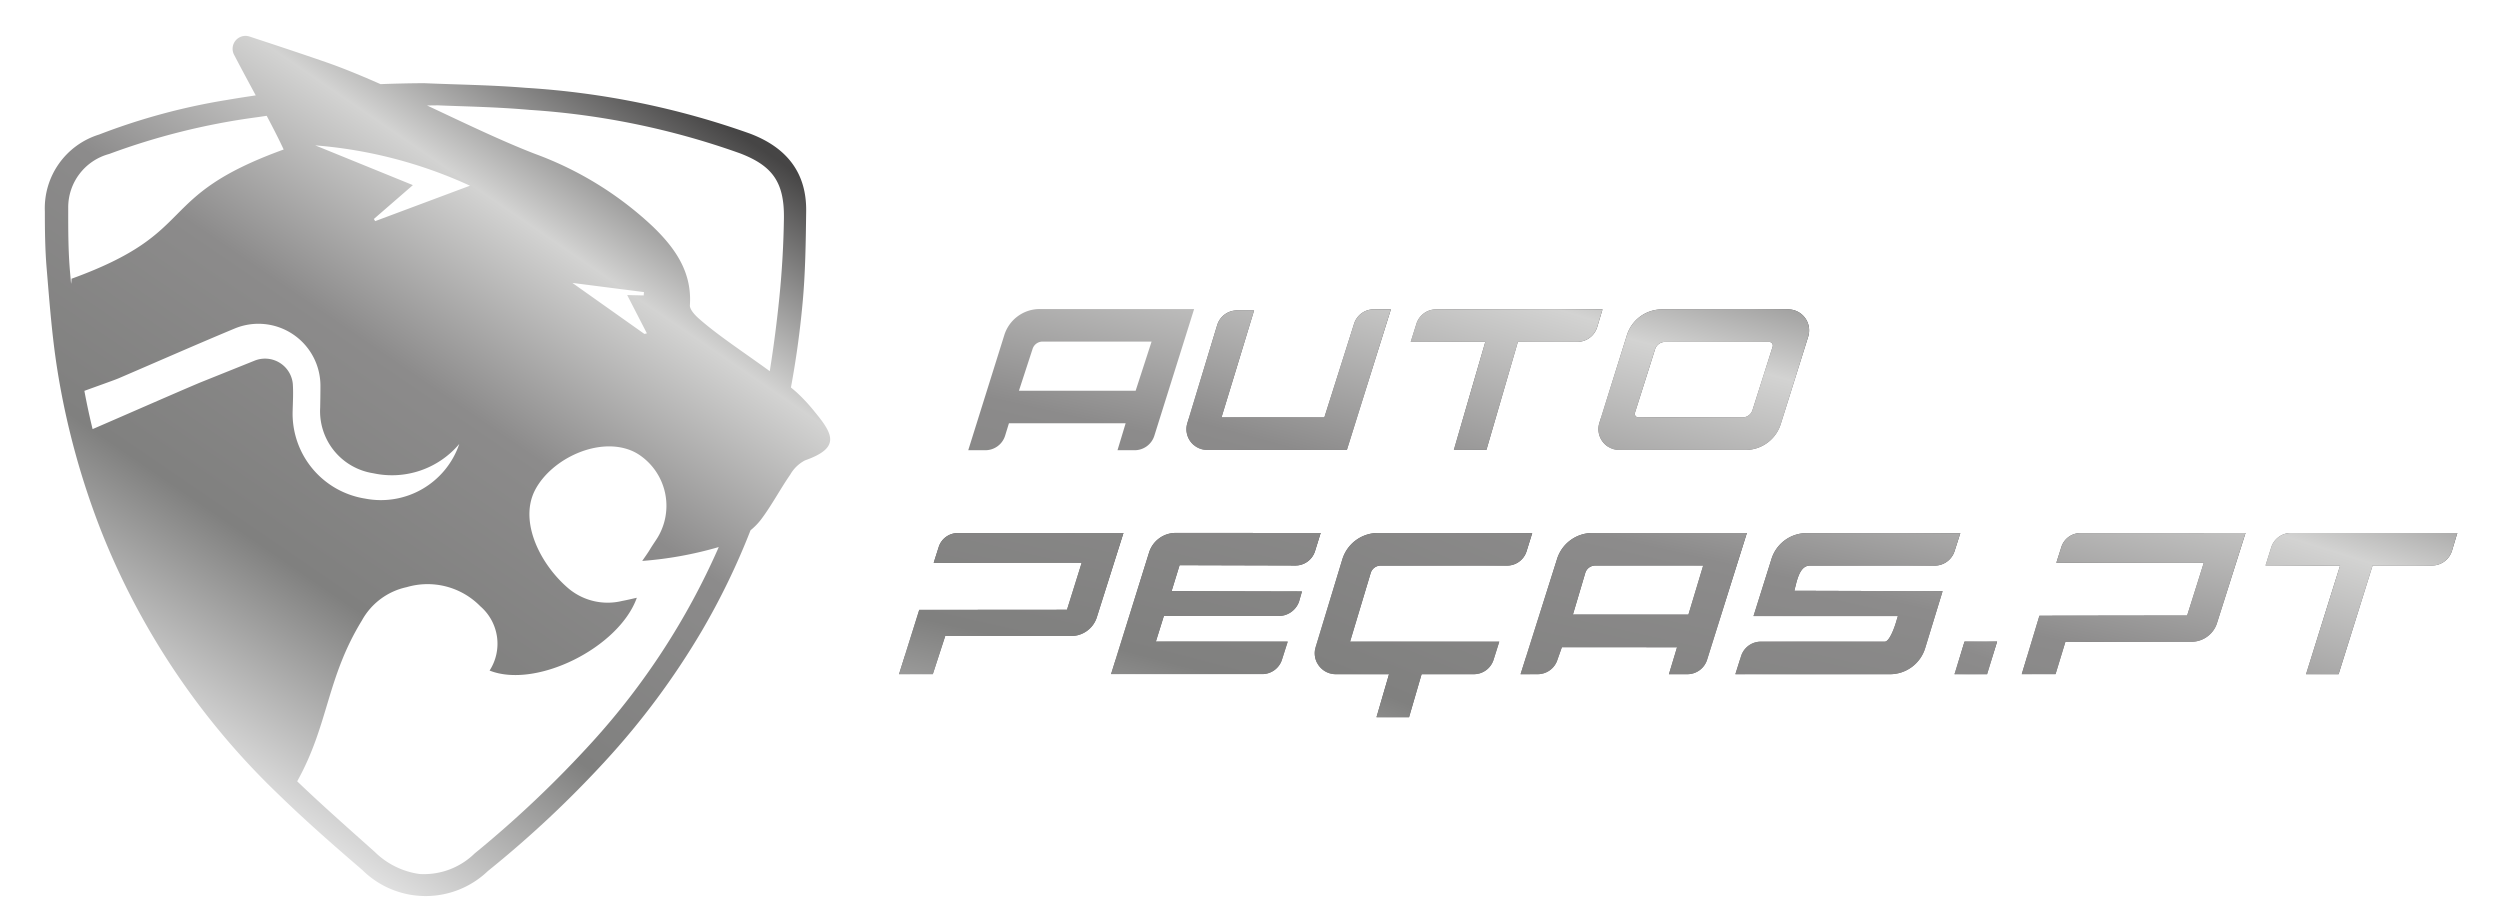 <svg xmlns="http://www.w3.org/2000/svg" xmlns:xlink="http://www.w3.org/1999/xlink" width="279" height="103" viewBox="0 0 279 103">
  <defs>
    <linearGradient id="linear-gradient" x1="0.168" y1="0.849" x2="0.701" y2="0.007" gradientUnits="objectBoundingBox">
      <stop offset="0" stop-color="#e8e8e8"/>
      <stop offset="0.275" stop-color="#80807f"/>
      <stop offset="0.544" stop-color="#8c8b8b"/>
      <stop offset="0.77" stop-color="#d3d3d2"/>
      <stop offset="1" stop-color="#464545"/>
    </linearGradient>
    <linearGradient id="linear-gradient-2" x1="-0.02" y1="0.585" x2="1.031" y2="0.425" gradientUnits="objectBoundingBox">
      <stop offset="0" stop-color="#6c6a6c"/>
      <stop offset="0" stop-color="#8f8e8e"/>
      <stop offset="0.275" stop-color="#565556"/>
      <stop offset="0.546" stop-color="#6c6a6c"/>
      <stop offset="0.777" stop-color="#7c7b7c"/>
      <stop offset="1" stop-color="#434343"/>
    </linearGradient>
    <linearGradient id="linear-gradient-3" x1="0.023" y1="0.534" x2="1.03" y2="0.39" xlink:href="#linear-gradient-2"/>
    <linearGradient id="linear-gradient-4" x1="-0.019" y1="0.582" x2="1.019" y2="0.418" xlink:href="#linear-gradient-2"/>
    <linearGradient id="linear-gradient-5" x1="-0.029" y1="0.585" x2="1.03" y2="0.419" xlink:href="#linear-gradient-2"/>
    <linearGradient id="linear-gradient-6" x1="-0.01" y1="0.546" x2="1.037" y2="0.416" xlink:href="#linear-gradient-2"/>
    <linearGradient id="linear-gradient-7" x1="-0.027" y1="0.593" x2="1.027" y2="0.415" xlink:href="#linear-gradient-2"/>
    <linearGradient id="linear-gradient-8" x1="-0.027" y1="0.589" x2="1.027" y2="0.412" xlink:href="#linear-gradient-2"/>
    <linearGradient id="linear-gradient-9" x1="-0.034" y1="0.573" x2="1.034" y2="0.427" xlink:href="#linear-gradient-2"/>
    <linearGradient id="linear-gradient-10" x1="0.023" y1="0.533" x2="1.03" y2="0.389" xlink:href="#linear-gradient-2"/>
    <linearGradient id="linear-gradient-11" x1="-0.03" y1="0.539" x2="1.024" y2="0.363" xlink:href="#linear-gradient-2"/>
    <linearGradient id="linear-gradient-12" x1="-0.031" y1="0.539" x2="1.024" y2="0.364" xlink:href="#linear-gradient-2"/>
    <linearGradient id="linear-gradient-14" x1="1.145" y1="4.737" x2="3.349" y2="-0.816" xlink:href="#linear-gradient"/>
    <linearGradient id="linear-gradient-15" x1="0.052" y1="4.737" x2="2.401" y2="-0.816" xlink:href="#linear-gradient"/>
    <linearGradient id="linear-gradient-16" x1="-0.843" y1="4.737" x2="1.295" y2="-0.816" xlink:href="#linear-gradient"/>
    <linearGradient id="linear-gradient-17" x1="1.477" y1="3.132" x2="3.627" y2="-2.396" xlink:href="#linear-gradient"/>
    <linearGradient id="linear-gradient-18" x1="0.487" y1="2.401" x2="2.56" y2="-1.837" xlink:href="#linear-gradient"/>
    <linearGradient id="linear-gradient-19" x1="-0.442" y1="3.132" x2="1.55" y2="-2.396" xlink:href="#linear-gradient"/>
    <linearGradient id="linear-gradient-20" x1="-1.399" y1="3.132" x2="0.604" y2="-2.396" xlink:href="#linear-gradient"/>
    <linearGradient id="linear-gradient-21" x1="-12.549" y1="10.249" x2="-1.957" y2="-13.731" xlink:href="#linear-gradient"/>
    <linearGradient id="linear-gradient-22" x1="-4.406" y1="3.132" x2="-2.056" y2="-2.396" xlink:href="#linear-gradient"/>
    <linearGradient id="linear-gradient-23" x1="2.325" y1="3.134" x2="4.333" y2="-2.398" xlink:href="#linear-gradient"/>
    <linearGradient id="linear-gradient-24" x1="-2.687" y1="3.134" x2="-0.673" y2="-2.398" xlink:href="#linear-gradient"/>
    <linearGradient id="linear-gradient-25" x1="2.003" y1="4.719" x2="3.998" y2="-0.81" xlink:href="#linear-gradient"/>
    <clipPath id="clip-Prancheta_4">
      <rect width="279" height="103"/>
    </clipPath>
  </defs>
  <g id="Prancheta_4" data-name="Prancheta – 4" clip-path="url(#clip-Prancheta_4)">
    <g id="Group_120" data-name="Group 120" transform="translate(-7.932 -5.028)">
      <path id="Path_38" data-name="Path 38" d="M98.856,50.99A19.752,19.752,0,0,0,96.9,48.872q-.345-.311-.7-.6.865-4.65,1.3-9.416c.316-3.4.358-6.822.4-10.234.062-4.236-2.086-7.1-6.27-8.684a91.182,91.182,0,0,0-25.041-5.11c-3.767-.313-7.56-.352-11.34-.516q-2.433.013-4.852.106c-2.128-.94-4.189-1.792-6.1-2.454-2.783-.966-5.585-1.888-8.515-2.858a1.439,1.439,0,0,0-1.727,2.033c.828,1.587,1.672,3.151,2.418,4.534-1.1.163-2.2.334-3.3.523a71.05,71.05,0,0,0-14.19,3.85,8.6,8.6,0,0,0-6.045,8.57c0,2.118.023,4.244.2,6.354.313,3.747.591,7.495,1.173,11.2a86.465,86.465,0,0,0,4.986,18.3A82.915,82.915,0,0,0,38.941,93.616c3.019,2.946,6.209,5.739,9.422,8.5a10.038,10.038,0,0,0,14.012.124,119.768,119.768,0,0,0,13.1-12.275A85.815,85.815,0,0,0,86.229,75.48a79.3,79.3,0,0,0,5.463-11.275A7.189,7.189,0,0,0,92.9,62.957C94.076,61.38,95,59.622,96.12,58a4.055,4.055,0,0,1,1.647-1.592c3.938-1.39,3.193-2.881,1.088-5.416ZM56.8,16.784c2.434.114,6.354.163,10.24.508a86.276,86.276,0,0,1,23.49,4.852c3.611,1.391,4.942,3.213,4.888,7.257q-.065,4.37-.5,8.722Q94.5,42.3,93.838,46.452c-2.729-1.991-5.91-4.073-7.984-5.934-.415-.376-.961-.978-.93-1.427.249-3.7-1.649-6.372-4.1-8.745a38.5,38.5,0,0,0-13.163-8.137c-3.642-1.4-7.86-3.433-12.07-5.409ZM80.125,42.23l-.28.064L71.809,36.6,79.8,37.626,79.765,38l-1.84-.046ZM40.614,47.982v-.07a3.114,3.114,0,0,0-4.269-2.635l-6.134,2.465c-2.993,1.266-8.433,3.659-11.945,5.175q-.518-2.118-.917-4.269c.994-.368,3.371-1.206,3.819-1.4,4.3-1.846,8.588-3.736,12.912-5.54a6.92,6.92,0,0,1,9.613,6.429c0,.792-.013,1.582-.029,2.374a7.006,7.006,0,0,0,5.924,7.332,9.828,9.828,0,0,0,9.6-3.27A9.233,9.233,0,0,1,48.674,60.67a9.592,9.592,0,0,1-8.081-9.813c.024-.958.081-1.919.023-2.874ZM49.8,29.707l-.143-.243C51,28.3,52.335,27.14,54.01,25.686l-10.9-4.435a51,51,0,0,1,17.271,4.5ZM15.545,28.2a6.17,6.17,0,0,1,4.572-5.989,76.406,76.406,0,0,1,16.456-4.095l1.124-.163c.735,1.393,1.4,2.688,1.892,3.76-14.675,5.325-9.176,9.162-23.674,14.421a2.915,2.915,0,0,1-.051.564l-.112-1.269C15.537,33.028,15.544,30.607,15.545,28.2ZM88.05,66.3A80.2,80.2,0,0,1,74.056,87.8,122.483,122.483,0,0,1,60.9,100.275a8.091,8.091,0,0,1-6.151,2.292,8.844,8.844,0,0,1-4.971-2.444c-2.913-2.607-5.866-5.2-8.681-7.9,3.526-6.336,3.259-11.474,7.221-17.947a7.5,7.5,0,0,1,5-3.721,8.241,8.241,0,0,1,8.222,2.138,5.519,5.519,0,0,1,1.03,7.169c5.167,2.061,14.434-2.537,16.433-8.124-.6.132-1.124.262-1.649.357a6.809,6.809,0,0,1-5.895-1.326c-3.2-2.664-5.664-7.534-3.8-11.079,1.835-3.484,7.112-5.975,10.853-4.324a5.307,5.307,0,0,1,.8.446,6.856,6.856,0,0,1,1.844,9.466c-.24.365-.489.73-.71,1.1s-.51.764-.841,1.25a41.6,41.6,0,0,0,8.541-1.55l-.1.222Z" transform="translate(0 0)" fill="url(#linear-gradient)"/>
      <g id="Group_52" data-name="Group 52" transform="translate(108.265 39.519)">
        <g id="Group_50" data-name="Group 50">
          <path id="Path_39" data-name="Path 39" d="M93.652,22.9,88.741,38.589H73.168a2.317,2.317,0,0,1-2.227-3.009l3.319-10.9a2.315,2.315,0,0,1,2.231-1.662h1.895L74.75,34.957H86.226l3.3-10.4a2.309,2.309,0,0,1,2.232-1.66Z" transform="translate(-38.762 -22.867)" fill="url(#linear-gradient-2)"/>
          <path id="Path_40" data-name="Path 40" d="M103.614,22.9l-.6,2a2.336,2.336,0,0,1-2.231,1.629H94.169L90.658,38.584H87.024l3.511-12.057H82.208l.622-1.973A2.312,2.312,0,0,1,85.063,22.9Z" transform="translate(-25.107 -22.867)" fill="url(#linear-gradient-3)"/>
          <path id="Path_41" data-name="Path 41" d="M115.144,25.934l-3.052,9.724a4.125,4.125,0,0,1-3.969,2.933H94.062a2.328,2.328,0,0,1-2.231-3.009l3.052-9.722A4.117,4.117,0,0,1,98.85,22.9h14.063a2.348,2.348,0,0,1,2.231,3.034Zm-4.358.6H99.165a1.167,1.167,0,0,0-1.116.829L95.8,34.468a.4.4,0,0,0,.389.489h11.622a1.165,1.165,0,0,0,1.116-.829l2.248-7.076a.407.407,0,0,0-.389-.518Z" transform="translate(-13.679 -22.867)" fill="url(#linear-gradient-4)"/>
          <path id="Path_42" data-name="Path 42" d="M90.4,34.246l-.621,2a2.292,2.292,0,0,1-2.234,1.629l-12.888-.037-.891,2.894,14.547.037-.326,1.141a2.42,2.42,0,0,1-2.361,1.6H72.9l-.89,2.856H86.727L86.1,48.331a2.315,2.315,0,0,1-2.231,1.662H67.012L71.248,36.44a3.115,3.115,0,0,1,2.957-2.2Z" transform="translate(-43.349 -9.255)" fill="url(#linear-gradient-5)"/>
          <path id="Path_43" data-name="Path 43" d="M84.383,34.242A4.165,4.165,0,0,0,80.414,37.2l-2.977,9.789A2.341,2.341,0,0,0,79.668,50h5.963l-1.4,4.8h3.633l1.4-4.8h5.818a2.31,2.31,0,0,0,2.231-1.662l.622-1.971H81.283l2.3-7.658a1.165,1.165,0,0,1,1.116-.829H98.757a2.281,2.281,0,0,0,2.231-1.629l.622-2Z" transform="translate(-30.948 -9.251)" fill="url(#linear-gradient-6)"/>
          <path id="Path_44" data-name="Path 44" d="M95.806,34.242h17.227l-4.424,14.1A2.31,2.31,0,0,1,106.379,50h-2.043l.909-3.009H92.388l-.479,1.349A2.314,2.314,0,0,1,89.679,50h-1.9l4.055-12.8a4.142,4.142,0,0,1,3.969-2.959Zm.313,3.633A1.165,1.165,0,0,0,95,38.7l-1.382,4.652H106.51l1.651-5.481Z" transform="translate(-18.417 -9.251)" fill="url(#linear-gradient-7)"/>
          <path id="Path_45" data-name="Path 45" d="M105.253,40.688l16.547.049L119.855,47.1A4.114,4.114,0,0,1,115.9,50H98.675l.622-1.971a2.31,2.31,0,0,1,2.231-1.662h13.82c.551,0,1.141-1.737,1.3-2.319l.163-.539H100.7l1.985-6.3a4.117,4.117,0,0,1,3.969-2.957h17.127l-.639,2a2.336,2.336,0,0,1-2.231,1.629H106.991c-.96-.008-1.292,1.181-1.481,1.781Z" transform="translate(-5.341 -9.249)" fill="url(#linear-gradient-8)"/>
          <path id="Path_46" data-name="Path 46" d="M114.54,39.752l-1.116,3.633H109.79l1.116-3.633Z" transform="translate(8.002 -2.638)" fill="url(#linear-gradient-9)"/>
          <path id="Path_47" data-name="Path 47" d="M146.969,34.245l-.6,2a2.335,2.335,0,0,1-2.231,1.629h-6.623L133.72,50h-3.633l3.8-12.124H125.56l.622-1.971a2.312,2.312,0,0,1,2.231-1.662Z" transform="translate(26.935 -9.254)" fill="url(#linear-gradient-10)"/>
          <path id="Path_48" data-name="Path 48" d="M81.3,34.244l-3,9.5a3,3,0,0,1-2.873,1.993H61.412l-1.383,4.254h-3.77l2.253-7.169L75,42.808l1.641-5.242H60.124l.574-1.8a2.235,2.235,0,0,1,2.147-1.517Z" transform="translate(-56.258 -9.25)" fill="url(#linear-gradient-11)"/>
          <path id="Path_49" data-name="Path 49" d="M138.171,34.244,134.958,44.39a3,3,0,0,1-2.874,1.989H118.072l-1.1,3.611H113.2l1.971-6.517,16.486-.024,1.857-5.882H117.058l.574-1.8a2.239,2.239,0,0,1,2.149-1.517Z" transform="translate(12.095 -9.25)" fill="url(#linear-gradient-12)"/>
          <path id="Path_50" data-name="Path 50" d="M67.747,22.885H84.975L80.55,36.98a2.31,2.31,0,0,1-2.231,1.659H76.425l.909-3.008H64.309l-.415,1.349a2.309,2.309,0,0,1-2.231,1.659H59.768l4.01-12.8a4.142,4.142,0,0,1,3.969-2.957Zm.313,3.63a1.17,1.17,0,0,0-1.116.831L65.425,32H78.45l1.778-5.483Z" transform="translate(-52.045 -22.885)" fill="url(#linear-gradient-7)"/>
        </g>
        <g id="Group_51" data-name="Group 51">
          <path id="Path_53" data-name="Path 53" d="M93.652,22.9,88.741,38.589H73.168a2.317,2.317,0,0,1-2.227-3.009l3.319-10.9a2.315,2.315,0,0,1,2.231-1.662h1.895L74.75,34.957H86.226l3.3-10.4a2.309,2.309,0,0,1,2.232-1.66Z" transform="translate(-38.762 -22.867)" fill="url(#linear-gradient-14)"/>
          <path id="Path_54" data-name="Path 54" d="M103.614,22.9l-.6,2a2.336,2.336,0,0,1-2.231,1.629H94.169L90.658,38.584H87.024l3.511-12.057H82.208l.622-1.973A2.312,2.312,0,0,1,85.063,22.9Z" transform="translate(-25.107 -22.867)" fill="url(#linear-gradient-15)"/>
          <path id="Path_55" data-name="Path 55" d="M115.144,25.934l-3.052,9.724a4.125,4.125,0,0,1-3.969,2.933H94.062a2.328,2.328,0,0,1-2.231-3.009l3.052-9.722A4.117,4.117,0,0,1,98.85,22.9h14.063a2.348,2.348,0,0,1,2.231,3.034Zm-4.358.6H99.165a1.167,1.167,0,0,0-1.116.829L95.8,34.468a.4.4,0,0,0,.389.489h11.622a1.165,1.165,0,0,0,1.116-.829l2.248-7.076a.407.407,0,0,0-.389-.518Z" transform="translate(-13.679 -22.867)" fill="url(#linear-gradient-16)"/>
          <path id="Path_56" data-name="Path 56" d="M90.4,34.246l-.621,2a2.292,2.292,0,0,1-2.234,1.629l-12.888-.037-.891,2.894,14.547.037-.326,1.141a2.42,2.42,0,0,1-2.361,1.6H72.9l-.89,2.856H86.727L86.1,48.331a2.315,2.315,0,0,1-2.231,1.662H67.012L71.248,36.44a3.115,3.115,0,0,1,2.957-2.2Z" transform="translate(-43.349 -9.255)" fill="url(#linear-gradient-17)"/>
          <path id="Path_57" data-name="Path 57" d="M84.383,34.242A4.165,4.165,0,0,0,80.414,37.2l-2.977,9.789A2.341,2.341,0,0,0,79.668,50h5.963l-1.4,4.8h3.633l1.4-4.8h5.818a2.31,2.31,0,0,0,2.231-1.662l.622-1.971H81.283l2.3-7.658a1.165,1.165,0,0,1,1.116-.829H98.757a2.281,2.281,0,0,0,2.231-1.629l.622-2Z" transform="translate(-30.948 -9.251)" fill="url(#linear-gradient-18)"/>
          <path id="Path_58" data-name="Path 58" d="M95.806,34.242h17.227l-4.424,14.1A2.31,2.31,0,0,1,106.379,50h-2.043l.909-3.009H92.388l-.479,1.349A2.314,2.314,0,0,1,89.679,50h-1.9l4.055-12.8a4.142,4.142,0,0,1,3.969-2.959Zm.313,3.633A1.165,1.165,0,0,0,95,38.7l-1.382,4.652H106.51l1.651-5.481Z" transform="translate(-18.417 -9.251)" fill="url(#linear-gradient-19)"/>
          <path id="Path_59" data-name="Path 59" d="M105.253,40.688l16.547.049L119.855,47.1A4.114,4.114,0,0,1,115.9,50H98.675l.622-1.971a2.31,2.31,0,0,1,2.231-1.662h13.82c.551,0,1.141-1.737,1.3-2.319l.163-.539H100.7l1.985-6.3a4.117,4.117,0,0,1,3.969-2.957h17.127l-.639,2a2.336,2.336,0,0,1-2.231,1.629H106.991c-.96-.008-1.292,1.181-1.481,1.781Z" transform="translate(-5.341 -9.249)" fill="url(#linear-gradient-20)"/>
          <path id="Path_60" data-name="Path 60" d="M114.54,39.752l-1.116,3.633H109.79l1.116-3.633Z" transform="translate(8.002 -2.638)" fill="url(#linear-gradient-21)"/>
          <path id="Path_61" data-name="Path 61" d="M146.969,34.245l-.6,2a2.335,2.335,0,0,1-2.231,1.629h-6.623L133.72,50h-3.633l3.8-12.124H125.56l.622-1.971a2.312,2.312,0,0,1,2.231-1.662Z" transform="translate(26.935 -9.254)" fill="url(#linear-gradient-22)"/>
          <path id="Path_62" data-name="Path 62" d="M81.3,34.244l-3,9.5a3,3,0,0,1-2.873,1.993H61.412l-1.383,4.254h-3.77l2.253-7.169L75,42.808l1.641-5.242H60.124l.574-1.8a2.235,2.235,0,0,1,2.147-1.517Z" transform="translate(-56.258 -9.25)" fill="url(#linear-gradient-23)"/>
          <path id="Path_63" data-name="Path 63" d="M138.171,34.244,134.958,44.39a3,3,0,0,1-2.874,1.989H118.072l-1.1,3.611H113.2l1.971-6.517,16.486-.024,1.857-5.882H117.058l.574-1.8a2.239,2.239,0,0,1,2.149-1.517Z" transform="translate(12.095 -9.25)" fill="url(#linear-gradient-24)"/>
          <path id="Path_64" data-name="Path 64" d="M67.747,22.885H84.975L80.55,36.98a2.31,2.31,0,0,1-2.231,1.659H76.425l.909-3.008H64.309l-.415,1.349a2.309,2.309,0,0,1-2.231,1.659H59.768l4.01-12.8a4.142,4.142,0,0,1,3.969-2.957Zm.313,3.63a1.17,1.17,0,0,0-1.116.831L65.425,32H78.45l1.778-5.483Z" transform="translate(-52.045 -22.885)" fill="url(#linear-gradient-25)"/>
        </g>
      </g>
    </g>
  </g>
</svg>
